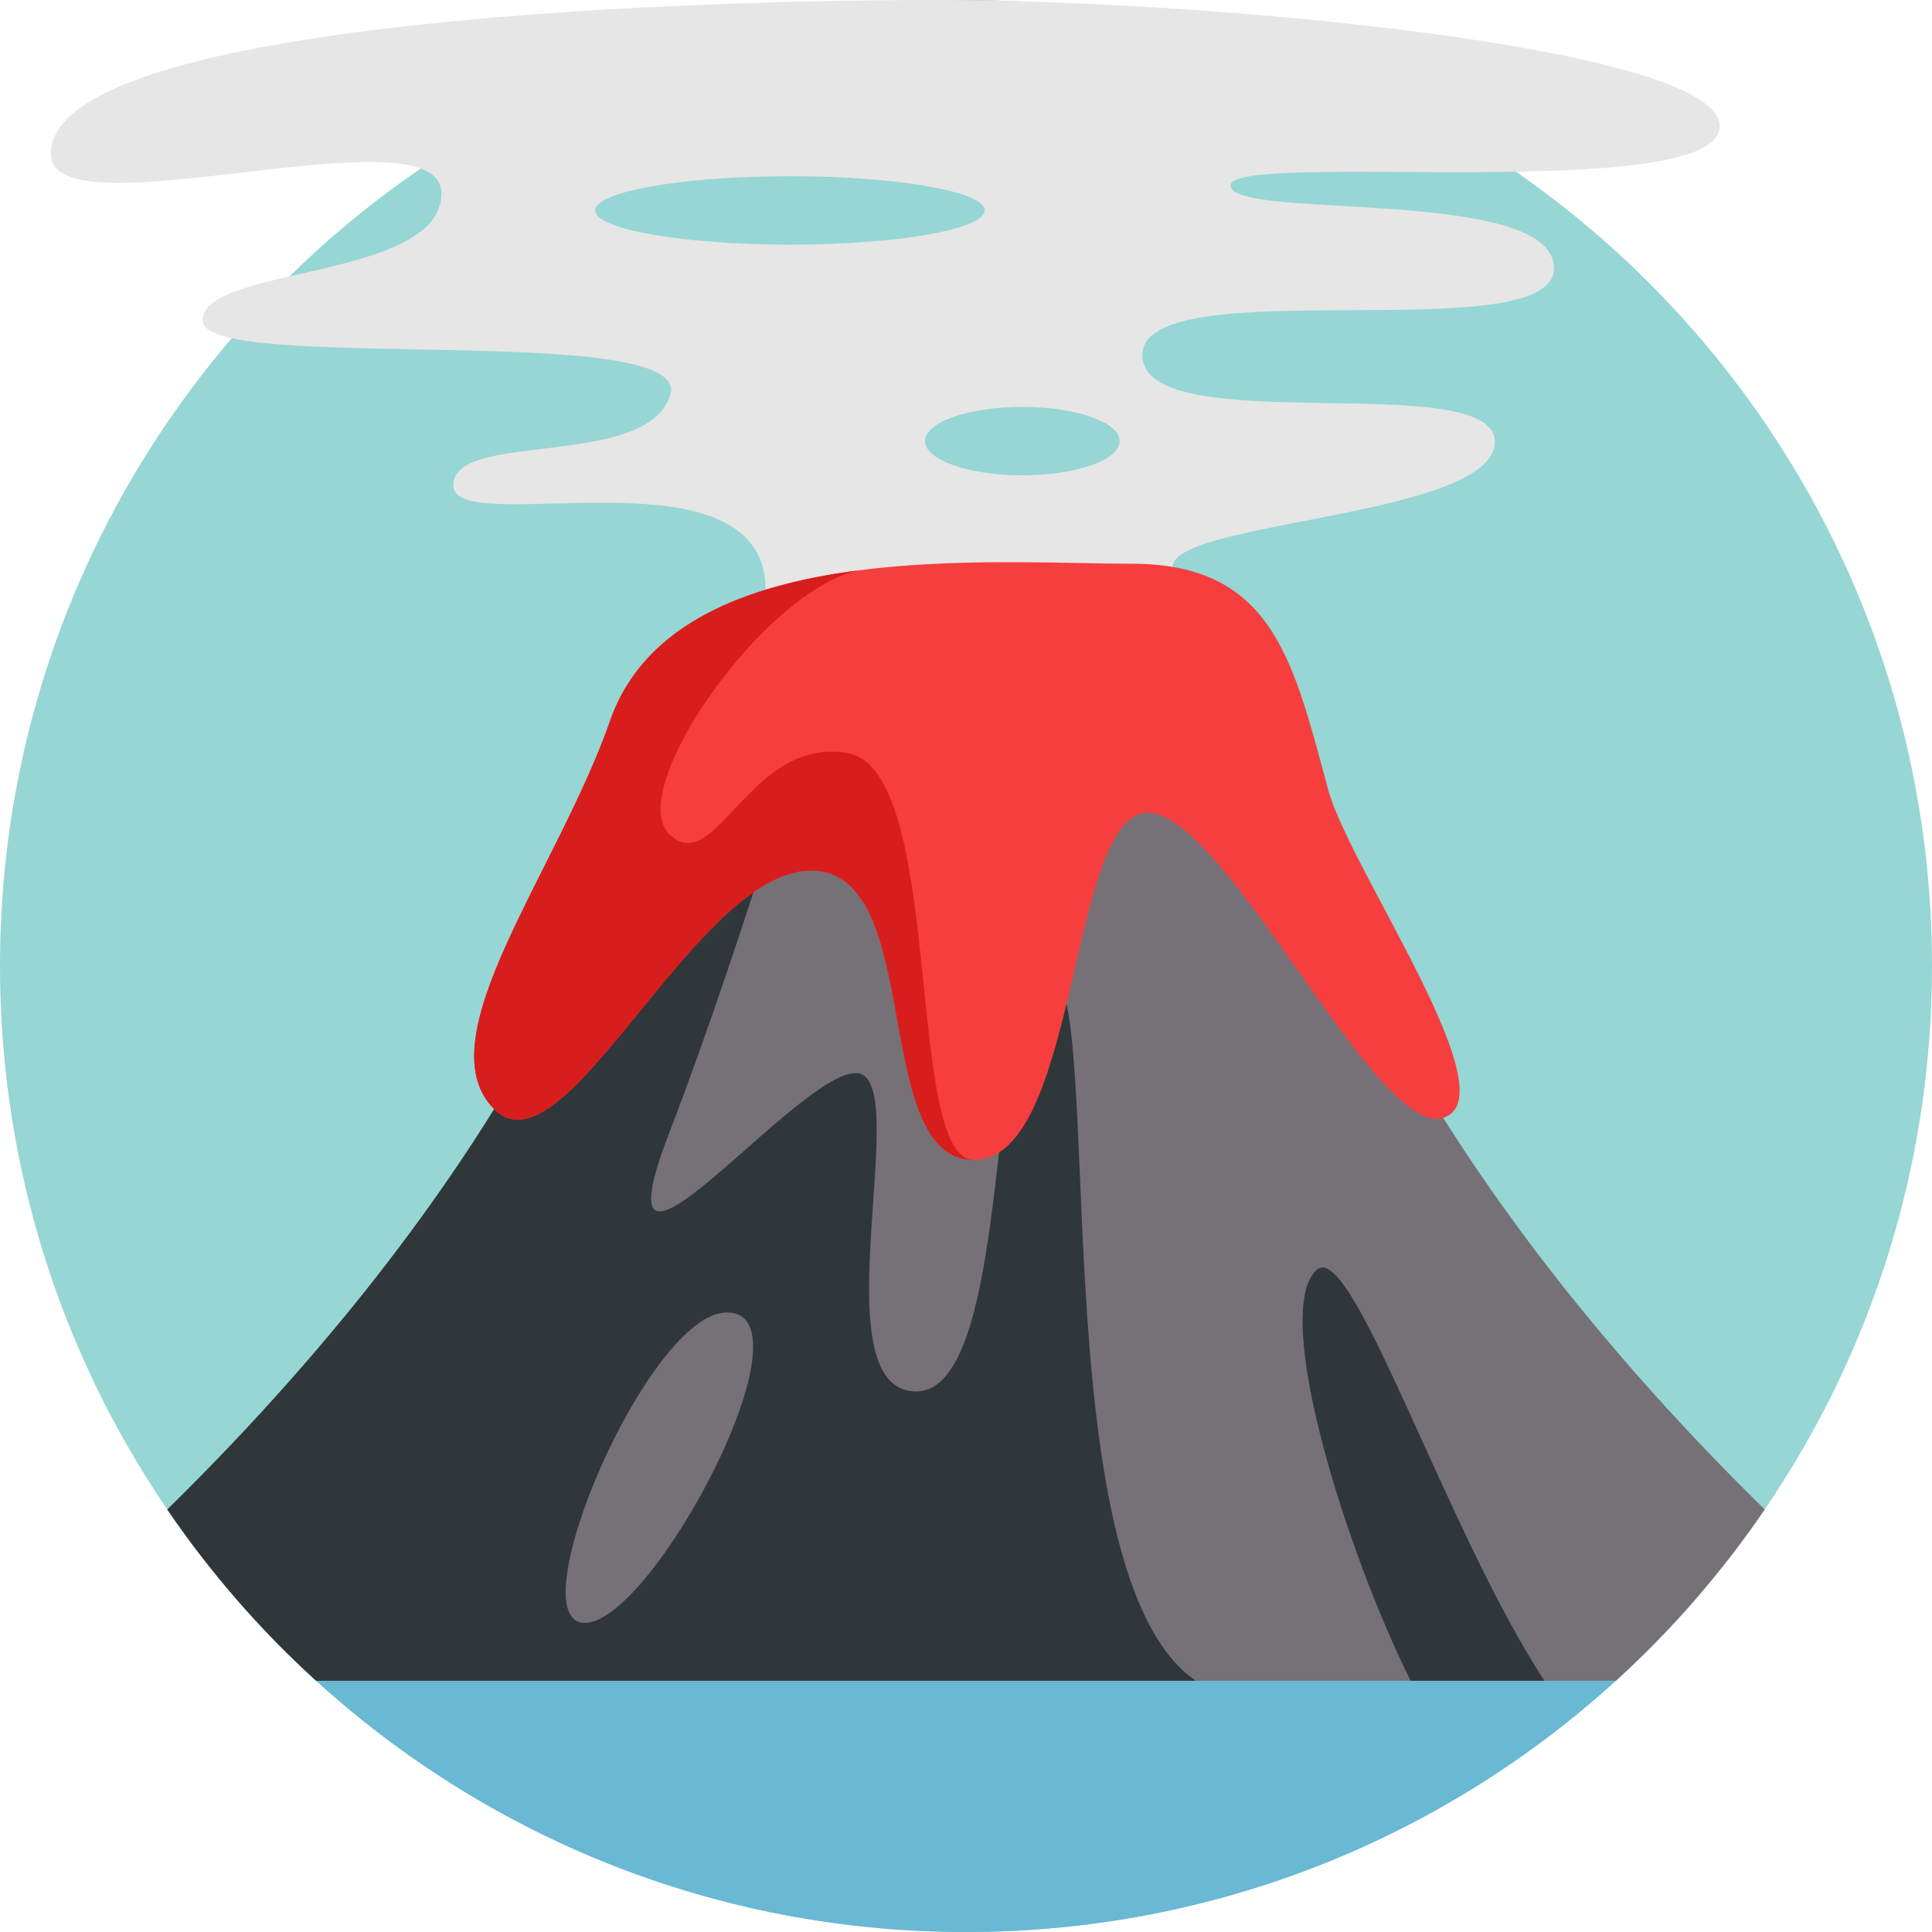 <svg height="512pt" viewBox="0 0 512 512" width="512pt" xmlns="http://www.w3.org/2000/svg"><path d="m512 256c0 53.406-16.352 103.008-44.344 144.039-5.258 7.723-10.941 15.141-17.004 22.227-6.977 8.18-14.48 15.914-22.434 23.145-45.473 41.375-105.887 66.59-172.219 66.59s-126.746-25.215-172.219-66.59c-7.953-7.23-15.457-14.965-22.434-23.145-6.062-7.086-11.746-14.504-17.004-22.227-27.992-41.031-44.344-90.633-44.344-144.039 0-141.387 114.613-256 256-256s256 114.613 256 256zm0 0" fill="#96d6d4"/><path d="m450.652 422.266c-6.977 8.18-14.48 15.914-22.434 23.145-45.473 41.375-105.887 66.59-172.219 66.59s-126.746-25.215-172.219-66.59c-7.953-7.23-15.457-14.965-22.434-23.145zm0 0" fill="#69b8d4"/><path d="m467.656 400.039c-11.34 16.637-24.59 31.871-39.438 45.371h-344.438c-14.848-13.5-28.098-28.734-39.438-45.371 93.508-91.836 121.48-168.969 129.82-204.871 2.926-12.625 14.117-21.609 27.074-21.609h109.516c12.965 0 24.137 8.984 27.07 21.609 8.34 35.902 36.324 113.035 129.832 204.871zm0 0" fill="#757177"/><path d="m316.887 445.41h-233.105c-14.848-13.5-28.098-28.734-39.438-45.371 93.508-91.836 121.48-168.969 129.82-204.871 2.926-12.625 14.117-21.609 27.074-21.609h17.855s-20.906 72.504-41.816 126.871c-20.918 54.355 33.445-16.039 49.488-16.039 16.039 0-10.449 84.344 16.039 84.344 26.488 0 18.117-111.531 34.844-111.531 16.074 0-2.621 159.711 39.238 188.207zm0 0" fill="#2f373b"/><path d="m192.609 347.824c23.82 0-19.516 82.25-37.641 82.25s16.73-82.25 37.641-82.25zm0 0" fill="#757177"/><path d="m13.469 40.777c0 21.957 103.512-12.547 103.512 10.457 0 23-63.309 19.199-63.309 33.648 0 14.445 130.223-.07 123.949 19.797-6.273 19.863-57.504 9.289-57.504 23.926s82.758-11.539 82.758 27.688c0 39.227 107.875 17.266 107.875 17.266s0-11.102 0-23.324 85.395-13.266 85.395-33.133c0-19.863-93.406 0-93.406-23 0-23.004 109.086-1.047 109.086-23.004 0-21.957-85.734-12.547-85.734-21.953 0-9.41 129.652 5.227 129.652-15.684 0-20.91-134.879-33.461-208.066-33.461s-234.207 6.273-234.207 40.777zm0 0" fill="#e6e6e6"/><path d="m409.273 445.41h-35.438c-16.723-33.465-36.941-96.891-25.086-108.742 9.305-9.309 34.102 68.281 60.523 108.742zm0 0" fill="#2f373b"/><path d="m382.469 296.23c-17.867 5.562-57.426-80.84-78.328-80.84-20.914 0-18.133 92.008-46.012 92.008s-12.547-76.68-43.219-76.68c-30.668 0-65.211 81.953-83.941 63.223-18.723-18.719 17.031-63.223 30.969-103.648 9.23-25.27 36.242-35.293 65.297-39.102 1.457-.191 2.922-.371 4.398-.535 25.203-2.77 51.348-1.262 68.324-1.262 37.637 0 42.844 26.168 52.047 59.949 5.73 21.074 48.316 81.324 30.465 86.887zm0 0" fill="#f73e3e"/><path d="m258.129 307.398c-27.879 0-12.547-76.68-43.219-76.68-30.668 0-65.211 81.953-83.945 63.223-18.719-18.723 17.031-63.223 30.973-103.648 9.23-25.27 36.242-35.293 65.297-39.102-25.215 5.863-61.578 58.152-49.957 69.77 12.312 12.312 21.375-26.027 47.398-21.371 26.02 4.641 14.871 107.809 33.453 107.809zm0 0" fill="#d81d1d"/><g fill="#96d6d4"><path d="m260.918 55.766c0-5.008-23.094-9.062-51.578-9.062-28.488 0-51.582 4.055-51.582 9.062 0 5.004 23.094 9.059 51.582 9.059 28.484 0 51.578-4.055 51.578-9.059zm0 0"/><path d="m296.723 116.898c0-5.004-11.547-9.062-25.793-9.062-14.242 0-25.789 4.059-25.789 9.062 0 5.004 11.547 9.062 25.789 9.062 14.246 0 25.793-4.059 25.793-9.062zm0 0"/></g></svg>